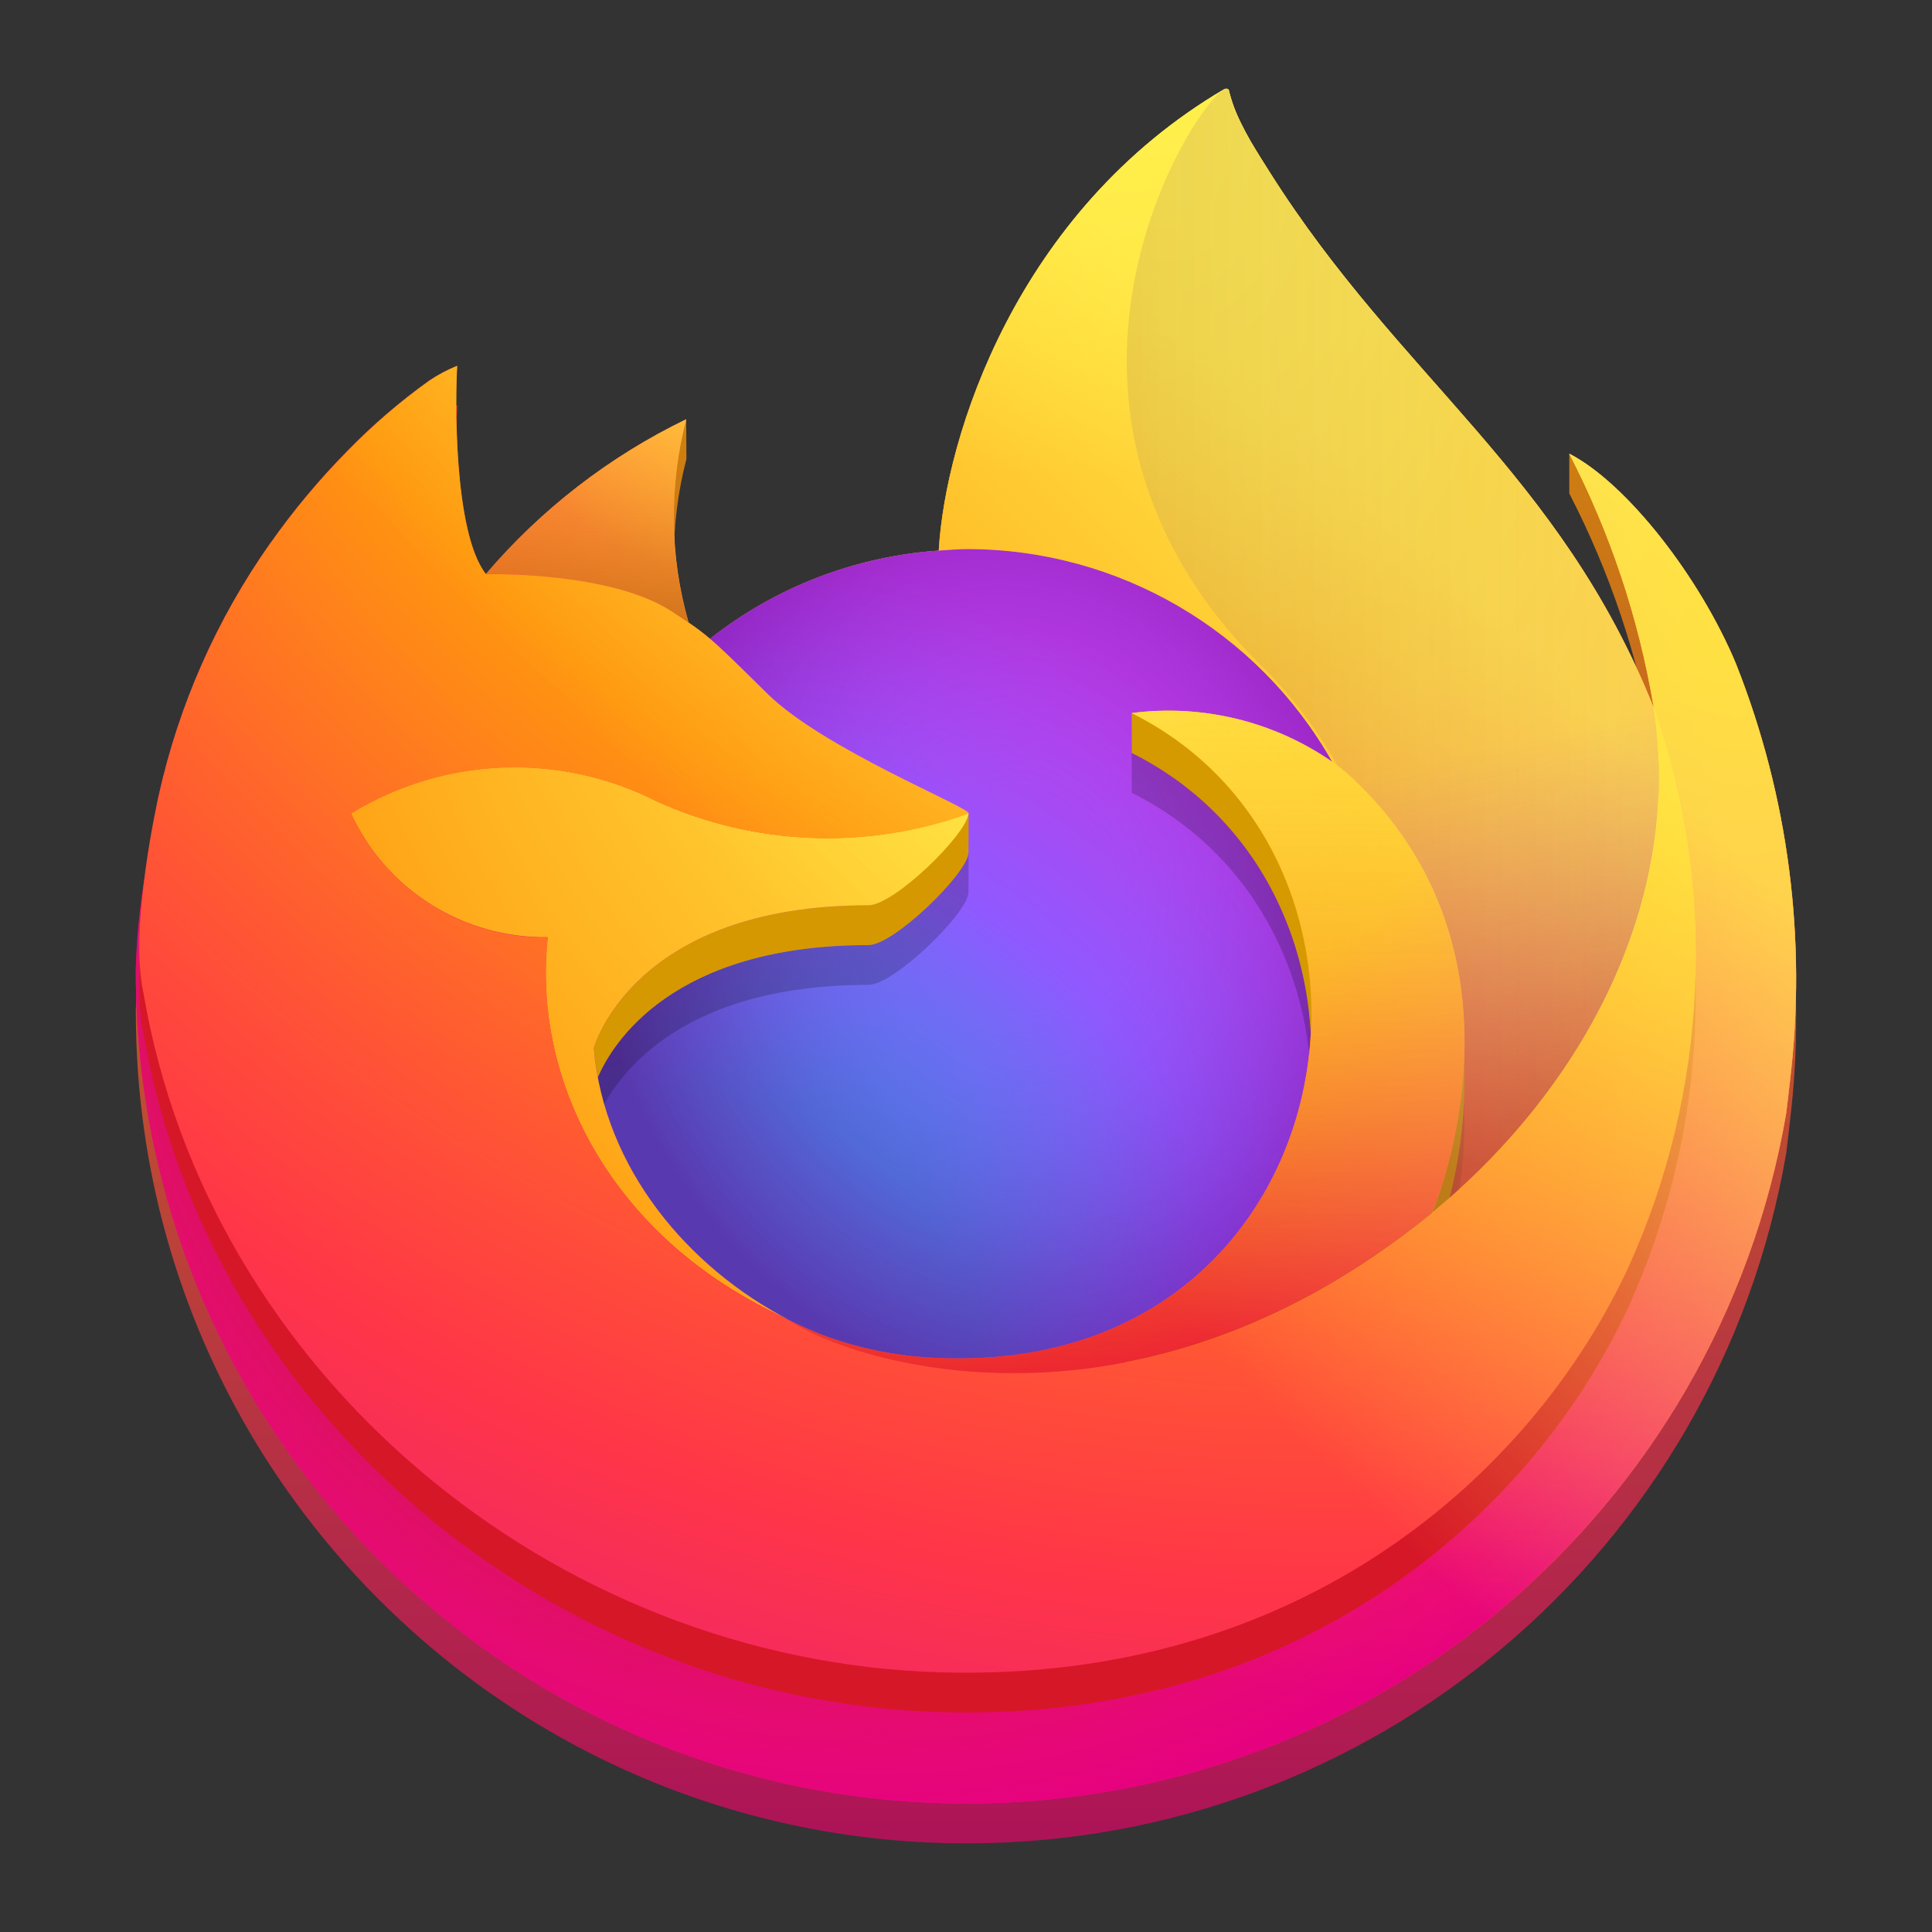 <?xml version="1.0" encoding="UTF-8" standalone="no"?>
<!-- Created with Inkscape (http://www.inkscape.org/) -->

<svg
   width="128"
   height="128"
   viewBox="0 0 128 128"
   version="1.1"
   id="svg5"
   inkscape:version="1.1.2 (0a00cf5339, 2022-02-04)"
   sodipodi:docname="firefox-original.svg"
   xmlns:inkscape="http://www.inkscape.org/namespaces/inkscape"
   xmlns:sodipodi="http://sodipodi.sourceforge.net/DTD/sodipodi-0.dtd"
   xmlns:xlink="http://www.w3.org/1999/xlink"
   xmlns="http://www.w3.org/2000/svg"
   xmlns:svg="http://www.w3.org/2000/svg">
  <rect x="0" y="0" width="128" height="128" fill="#333333" stroke="none"/>
  <sodipodi:namedview
     id="namedview7"
     pagecolor="#ffffff"
     bordercolor="#666666"
     borderopacity="1"
     inkscape:pageshadow="2"
     inkscape:pageopacity="0.0"
     inkscape:pagecheckerboard="true"
     inkscape:document-units="px"
     showgrid="false"
     inkscape:showpageshadow="false"
     showborder="true"
     inkscape:snap-page="true"
     inkscape:zoom="3.0608029"
     inkscape:cx="47.536546"
     inkscape:cy="78.73751"
     inkscape:window-width="1366"
     inkscape:window-height="731"
     inkscape:window-x="0"
     inkscape:window-y="0"
     inkscape:window-maximized="1"
     inkscape:current-layer="layer2" />
  <defs
     id="defs2">
    <linearGradient
       inkscape:collect="always"
       id="linearGradient111713">
      <stop
         style="stop-color:#ad1457;stop-opacity:1;"
         offset="0"
         id="stop111709" />
      <stop
         style="stop-color:#d69800;stop-opacity:1"
         offset="1"
         id="stop111711" />
    </linearGradient>
    <linearGradient
       inkscape:collect="always"
       id="linearGradient111533">
      <stop
         style="stop-color:#8b2408;stop-opacity:0.123"
         offset="0"
         id="stop111529" />
      <stop
         style="stop-color:#9258fe;stop-opacity:0"
         offset="1"
         id="stop111531" />
    </linearGradient>
    <linearGradient
       inkscape:collect="always"
       id="linearGradient88584">
      <stop
         style="stop-color:#ad6600;stop-opacity:0.55"
         offset="0"
         id="stop88580" />
      <stop
         style="stop-color:#ff9e12;stop-opacity:0;"
         offset="1"
         id="stop88582" />
    </linearGradient>
    <linearGradient
       inkscape:collect="always"
       id="linearGradient48521">
      <stop
         style="stop-color:#8b2408;stop-opacity:0.386"
         offset="0"
         id="stop48517" />
      <stop
         style="stop-color:#9258fe;stop-opacity:0.038"
         offset="1"
         id="stop48519" />
    </linearGradient>
    <linearGradient
       inkscape:collect="always"
       id="linearGradient44024">
      <stop
         style="stop-color:#cb0c0c;stop-opacity:0.365"
         offset="0"
         id="stop44020" />
      <stop
         style="stop-color:#fff44f;stop-opacity:0"
         offset="1"
         id="stop44022" />
    </linearGradient>
    <linearGradient
       y2="236"
       x2="96"
       y1="236"
       x1="32"
       gradientTransform="translate(604.817,170.586)"
       gradientUnits="userSpaceOnUse"
       id="linearGradient1099"
       xlink:href="#linearGradient1036" />
    <linearGradient
       id="linearGradient1036">
      <stop
         id="stop1032"
         offset="0"
         style="stop-color:#d5d3cf;stop-opacity:1;" />
      <stop
         id="stop1034"
         offset="1"
         style="stop-color:#f6f5f4;stop-opacity:1" />
    </linearGradient>
    <radialGradient
       r="32"
       fy="-76"
       fx="-244"
       cy="-76"
       cx="-244"
       gradientTransform="matrix(0.883,0,0,0.883,-460.35,463.12)"
       gradientUnits="userSpaceOnUse"
       id="radialGradient1103"
       xlink:href="#linearGradient1069" />
    <linearGradient
       id="linearGradient1069">
      <stop
         id="stop1065"
         offset="0"
         style="stop-color:#d5d3cf;stop-opacity:1" />
      <stop
         id="stop1067-1"
         offset="1"
         style="stop-color:#949390;stop-opacity:1" />
    </linearGradient>
    <linearGradient
       gradientUnits="userSpaceOnUse"
       y2="232"
       x2="64"
       y1="262.5"
       x1="64"
       id="linearGradient1027"
       xlink:href="#linearGradient1025"
       gradientTransform="translate(-470.586,432.817)" />
    <linearGradient
       id="linearGradient1025">
      <stop
         id="stop1021"
         offset="0"
         style="stop-color:#9a9996;stop-opacity:1" />
      <stop
         id="stop1023"
         offset="1"
         style="stop-color:#77767b;stop-opacity:1" />
    </linearGradient>
    <inkscape:path-effect
       effect="spiro"
       id="path-effect35304-9"
       is_visible="true" />
    <clipPath
       clipPathUnits="userSpaceOnUse"
       id="clipPath1609-7">
      <path
         sodipodi:nodetypes="cccccc"
         inkscape:connector-curvature="0"
         id="path1611-5"
         d="m 252,116 28,-28 v -8 h -36 v 36 z"
         style="fill:#e74747;stroke:none;stroke-width:0.25px;stroke-linecap:butt;stroke-linejoin:miter;stroke-opacity:1" />
    </clipPath>
    <linearGradient
       id="path1002_1_"
       gradientUnits="userSpaceOnUse"
       x1="1556.257"
       y1="-951.675"
       x2="311.881"
       y2="292.679"
       gradientTransform="matrix(0.063,0,0,0.063,9.346,82.492)">
      <stop
         offset="0.167"
         style="stop-color:#FFF44F;stop-opacity:0.8"
         id="stop148" />
      <stop
         offset="0.266"
         style="stop-color:#FFF44F;stop-opacity:0.634"
         id="stop150" />
      <stop
         offset="0.489"
         style="stop-color:#FFF44F;stop-opacity:0.217"
         id="stop152" />
      <stop
         offset="0.6"
         style="stop-color:#FFF44F;stop-opacity:0"
         id="stop154" />
    </linearGradient>
    <radialGradient
       id="path1000_1_"
       cx="-6734.321"
       cy="-9290.811"
       r="1834.005"
       gradientTransform="matrix(0.063,0,0,0.063,507.783,615.241)"
       gradientUnits="userSpaceOnUse">
      <stop
         offset="0.094"
         style="stop-color:#FFF44F"
         id="stop138" />
      <stop
         offset="0.231"
         style="stop-color:#FFE141"
         id="stop140" />
      <stop
         offset="0.509"
         style="stop-color:#FFAF1E"
         id="stop142" />
      <stop
         offset="0.626"
         style="stop-color:#FF980E"
         id="stop144" />
    </radialGradient>
    <radialGradient
       id="path998_1_"
       cx="-7176.651"
       cy="-9388.88"
       r="1675.661"
       gradientTransform="matrix(0.063,0,0,0.063,507.783,615.241)"
       gradientUnits="userSpaceOnUse">
      <stop
         offset="0.137"
         style="stop-color:#FFF44F"
         id="stop126" />
      <stop
         offset="0.48"
         style="stop-color:#FF980E"
         id="stop128" />
      <stop
         offset="0.592"
         style="stop-color:#FF5634"
         id="stop130" />
      <stop
         offset="0.655"
         style="stop-color:#FF3647"
         id="stop132" />
      <stop
         offset="0.904"
         style="stop-color:#E31587"
         id="stop134" />
    </radialGradient>
    <radialGradient
       id="path996_1_"
       cx="-11156.244"
       cy="-25211.904"
       r="1966.498"
       gradientTransform="matrix(0.007,0.062,-0.041,0.004,-878.702,800.671)"
       gradientUnits="userSpaceOnUse">
      <stop
         offset="0"
         style="stop-color:#FFF44F"
         id="stop108" />
      <stop
         offset="0.06"
         style="stop-color:#FFE847"
         id="stop110" />
      <stop
         offset="0.168"
         style="stop-color:#FFC830"
         id="stop112" />
      <stop
         offset="0.304"
         style="stop-color:#FF980E"
         id="stop114" />
      <stop
         offset="0.356"
         style="stop-color:#FF8B16"
         id="stop116" />
      <stop
         offset="0.455"
         style="stop-color:#FF672A"
         id="stop118" />
      <stop
         offset="0.57"
         style="stop-color:#FF3647"
         id="stop120" />
      <stop
         offset="0.737"
         style="stop-color:#E31587"
         id="stop122" />
    </radialGradient>
    <radialGradient
       id="path994_1_"
       cx="-6667.365"
       cy="-10020.901"
       r="2683.987"
       gradientTransform="matrix(0.063,0,0,0.063,507.783,615.241)"
       gradientUnits="userSpaceOnUse">
      <stop
         offset="0.113"
         style="stop-color:#FFF44F"
         id="stop96" />
      <stop
         offset="0.456"
         style="stop-color:#FF980E"
         id="stop98" />
      <stop
         offset="0.622"
         style="stop-color:#FF5634"
         id="stop100" />
      <stop
         offset="0.716"
         style="stop-color:#FF3647"
         id="stop102" />
      <stop
         offset="0.904"
         style="stop-color:#E31587"
         id="stop104" />
    </radialGradient>
    <radialGradient
       id="path992_1_"
       cx="-7161.836"
       cy="-9621.89"
       r="629.083"
       gradientTransform="matrix(0.063,0,0,0.063,507.783,615.241)"
       gradientUnits="userSpaceOnUse">
      <stop
         offset="0"
         style="stop-color:#FFE226"
         id="stop82" />
      <stop
         offset="0.121"
         style="stop-color:#FFDB27"
         id="stop84" />
      <stop
         offset="0.295"
         style="stop-color:#FFC82A"
         id="stop86" />
      <stop
         offset="0.502"
         style="stop-color:#FFA930"
         id="stop88" />
      <stop
         offset="0.732"
         style="stop-color:#FF7E37"
         id="stop90" />
      <stop
         offset="0.792"
         style="stop-color:#FF7139"
         id="stop92" />
    </radialGradient>
    <radialGradient
       id="path990_1_"
       cx="-8236.196"
       cy="-8000.243"
       r="463.704"
       gradientTransform="matrix(0.061,-0.015,0.017,0.071,705.779,503.917)"
       gradientUnits="userSpaceOnUse">
      <stop
         offset="0.206"
         style="stop-color:#9059FF;stop-opacity:0"
         id="stop72" />
      <stop
         offset="0.278"
         style="stop-color:#8C4FF3;stop-opacity:0.064"
         id="stop74" />
      <stop
         offset="0.747"
         style="stop-color:#7716A8;stop-opacity:0.45"
         id="stop76" />
      <stop
         offset="0.975"
         style="stop-color:#6E008B;stop-opacity:0.6"
         id="stop78" />
    </radialGradient>
    <radialGradient
       id="path988_1_"
       cx="-7341.787"
       cy="-8316.214"
       r="874.449"
       gradientTransform="matrix(0.063,0,0,0.063,507.783,615.241)"
       gradientUnits="userSpaceOnUse">
      <stop
         offset="0.353"
         style="stop-color:#3A8EE6"
         id="stop62" />
      <stop
         offset="0.472"
         style="stop-color:#5C79F0"
         id="stop64" />
      <stop
         offset="0.669"
         style="stop-color:#9059FF"
         id="stop66" />
      <stop
         offset="1"
         style="stop-color:#C139E6"
         id="stop68" />
    </radialGradient>
    <radialGradient
       id="path986_1_"
       cx="-6917.211"
       cy="-9963.523"
       r="1330.439"
       gradientTransform="matrix(0.063,0,0,0.063,507.783,615.241)"
       gradientUnits="userSpaceOnUse">
      <stop
         offset="0.132"
         style="stop-color:#FFF44F"
         id="stop52" />
      <stop
         offset="0.252"
         style="stop-color:#FFDC3E"
         id="stop54" />
      <stop
         offset="0.506"
         style="stop-color:#FF9D12"
         id="stop56" />
      <stop
         offset="0.526"
         style="stop-color:#FF980E"
         id="stop58" />
    </radialGradient>
    <radialGradient
       id="path984_1_"
       cx="-7138.649"
       cy="-8795.922"
       r="1836.528"
       gradientTransform="matrix(0.063,0,0,0.063,507.783,615.241)"
       gradientUnits="userSpaceOnUse">
      <stop
         offset="0.3"
         style="stop-color:#960E18"
         id="stop40" />
      <stop
         offset="0.351"
         style="stop-color:#B11927;stop-opacity:0.74"
         id="stop42" />
      <stop
         offset="0.435"
         style="stop-color:#DB293D;stop-opacity:0.343"
         id="stop44" />
      <stop
         offset="0.497"
         style="stop-color:#F5334B;stop-opacity:0.094"
         id="stop46" />
      <stop
         offset="0.53"
         style="stop-color:#FF3750;stop-opacity:0"
         id="stop48" />
    </radialGradient>
    <radialGradient
       id="path982_1_"
       cx="-6467.567"
       cy="-9546.747"
       r="1836.523"
       gradientTransform="matrix(0.063,0,0,0.063,507.783,615.241)"
       gradientUnits="userSpaceOnUse">
      <stop
         offset="0.129"
         style="stop-color:#FFBD4F"
         id="stop20" />
      <stop
         offset="0.186"
         style="stop-color:#FFAC31"
         id="stop22" />
      <stop
         offset="0.247"
         style="stop-color:#FF9D17"
         id="stop24" />
      <stop
         offset="0.283"
         style="stop-color:#FF980E"
         id="stop26" />
      <stop
         offset="0.403"
         style="stop-color:#FF563B"
         id="stop28" />
      <stop
         offset="0.467"
         style="stop-color:#FF3750"
         id="stop30" />
      <stop
         offset="0.71"
         style="stop-color:#F5156C"
         id="stop32" />
      <stop
         offset="0.782"
         style="stop-color:#EB0878"
         id="stop34" />
      <stop
         offset="0.86"
         style="stop-color:#E50080"
         id="stop36" />
    </radialGradient>
    <linearGradient
       id="path980_1_"
       gradientUnits="userSpaceOnUse"
       x1="1573.784"
       y1="-944.177"
       x2="111.356"
       y2="466.791"
       gradientTransform="matrix(0.063,0,0,0.063,9.346,82.492)">
      <stop
         offset="0.048"
         style="stop-color:#FFF44F"
         id="stop2" />
      <stop
         offset="0.111"
         style="stop-color:#FFE847"
         id="stop4" />
      <stop
         offset="0.225"
         style="stop-color:#FFC830"
         id="stop6" />
      <stop
         offset="0.368"
         style="stop-color:#FF980E"
         id="stop8" />
      <stop
         offset="0.401"
         style="stop-color:#FF8B16"
         id="stop10" />
      <stop
         offset="0.462"
         style="stop-color:#FF672A"
         id="stop12" />
      <stop
         offset="0.534"
         style="stop-color:#FF3647"
         id="stop14" />
      <stop
         offset="0.705"
         style="stop-color:#E31587"
         id="stop16" />
    </linearGradient>
    <linearGradient
       inkscape:collect="always"
       xlink:href="#linearGradient44024"
       id="linearGradient44026"
       x1="71.892"
       y1="82.867"
       x2="71.892"
       y2="49.604"
       gradientUnits="userSpaceOnUse"
       gradientTransform="matrix(1.318,0,0,1.318,-19.616,-18.626)" />
    <linearGradient
       inkscape:collect="always"
       xlink:href="#linearGradient48521"
       id="linearGradient48523"
       x1="94.015"
       y1="71.632"
       x2="89.217"
       y2="51.677"
       gradientUnits="userSpaceOnUse"
       gradientTransform="matrix(1.318,0,0,1.318,-19.616,-18.626)" />
    <linearGradient
       inkscape:collect="always"
       xlink:href="#linearGradient88584"
       id="linearGradient88586"
       x1="45.721"
       y1="45.342"
       x2="45.721"
       y2="35.148"
       gradientUnits="userSpaceOnUse"
       gradientTransform="matrix(1.318,0,0,1.318,-19.616,-18.626)" />
    <linearGradient
       inkscape:collect="always"
       xlink:href="#linearGradient111533"
       id="linearGradient111113"
       gradientUnits="userSpaceOnUse"
       x1="71.559"
       y1="45.232"
       x2="98.562"
       y2="45.232"
       gradientTransform="matrix(1.318,0,0,1.318,-19.616,-18.626)" />
    <linearGradient
       inkscape:collect="always"
       xlink:href="#linearGradient111713"
       id="linearGradient111715"
       x1="62.782"
       y1="106.076"
       x2="62.782"
       y2="20.078"
       gradientUnits="userSpaceOnUse"
       gradientTransform="matrix(1.318,0,0,1.318,-19.616,-18.626)" />
  </defs>
  <g
     inkscape:groupmode="layer"
     id="layer2"
     inkscape:label="Layer 1">
    <path
       id="path31329"
       style="fill:#d01826;fill-opacity:1;stroke-width:0.191"
       d="m 30.295,26.882 c -0.644,0.262 -1.263,0.588 -1.838,0.976 -1.925,1.375 -3.724,2.919 -5.38,4.613 -1.894,1.906 -3.619,3.969 -5.169,6.163 v -0.008 c -3.537,5.019 -6.051,10.687 -7.388,16.687 -0.025,0.113 -1.982,8.663 -1.019,13.101 h 0.003 C 13.752,93.526 36.508,112.695 62.345,113.433 c 23.912,0.675 39.188,-13.206 45.501,-26.75 5.336,-11.689 5.953,-24.978 1.73,-37.114 1.926,12.734 -4.554,25.064 -14.681,33.407 l -0.031,0.07 C 75.101,99.14 56.187,92.757 52.362,90.151 52.093,90.026 51.833,89.889 51.564,89.752 40.045,84.246 35.282,73.745 36.301,64.745 c -5.587,0.081 -10.7,-3.132 -13.044,-8.207 6.15,-3.769 13.813,-4.073 20.244,-0.811 6.519,2.962 13.943,3.248 20.674,0.811 l -0.013,-2.654 -4.49,-0.366 0.054,0.672 c -3.044,-1.527 -6.817,-3.548 -8.894,-5.594 -1.994,-1.969 -2.944,-2.915 -3.782,-3.627 -0.456,-0.387 -0.925,-0.742 -1.418,-1.073 -0.325,-0.225 -0.694,-0.463 -1.138,-0.757 -4.019,-2.613 -12.007,-2.468 -12.269,-2.461 h -0.026 C 30.019,37.909 30.17,28.789 30.295,26.882 Z m 79.281,22.687 c -0.003,-0.021 -0.005,-0.041 -0.008,-0.062 l -0.01,-0.093 c -0.007,-0.012 0,0.005 0,0.049 v 0.051 c 0.006,0.018 0.012,0.036 0.018,0.054 z" />
    <path
       id="path1543"
       style="fill:url(#linearGradient111715);fill-opacity:1;stroke-width:0.191"
       d="M 81.151,8.52 C 67.319,16.619 62.624,31.615 62.193,39.115 c 0.644,-0.044 1.282,-0.1 1.938,-0.1 9.994,0.019 19.2,5.399 24.132,14.087 -3.875,-2.681 -8.607,-3.832 -13.276,-3.226 19.806,9.906 14.493,44.008 -12.956,42.721 -2.444,-0.1 -4.855,-0.57 -7.162,-1.382 -0.537,-0.2 -1.075,-0.424 -1.619,-0.662 -0.312,-0.144 -0.626,-0.283 -0.932,-0.445 l 0.039,0.026 c -0.269,-0.125 -0.532,-0.261 -0.801,-0.399 0.256,0.125 0.5,0.255 0.762,0.373 C 45.593,86.632 40.045,80.065 39.351,72.09 c 0,0 2.542,-9.476 18.198,-9.476 1.694,0 6.539,-4.725 6.626,-6.093 C 64.157,56.07 54.57,52.257 50.833,48.576 48.839,46.607 47.889,45.664 47.051,44.951 46.595,44.564 46.124,44.209 45.63,43.878 44.374,39.484 44.326,34.839 45.476,30.414 l -0.013,-2.628 -1.92,3.092 c 0,0 -0.049,0.297 0.013,0.53 -4.301,2.373 -8.143,5.505 -11.337,9.249 h -0.023 c -2.181,-2.769 -2.033,-11.887 -1.908,-13.793 -0.644,0.263 -1.263,0.588 -1.838,0.976 -1.925,1.375 -3.724,2.919 -5.38,4.613 -1.887,1.912 -3.605,3.973 -5.149,6.173 v -0.005 c -3.537,5.019 -6.051,10.687 -7.388,16.687 l -0.075,0.363 c -0.106,0.487 -0.57,2.944 -0.638,3.475 -0.431,2.544 -0.7,5.107 -0.819,7.682 v 0.281 c 0.025,30.413 24.706,55.049 55.118,55.018 26.788,-0.025 49.67,-19.312 54.22,-45.712 0.094,-0.712 0.168,-1.413 0.25,-2.132 1.138,-9.363 -0.096,-18.876 -3.571,-27.651 h 0.003 c -1.653,-3.976 -4.48,-8.138 -7.324,-11 l 0.631,-0.319 -4.358,-5.254 v 2.636 c 2.713,5.25 4.595,10.888 5.576,16.712 l 0.01,0.095 C 103.33,33.978 92.774,27.722 84.15,14.09 c -0.437,-0.687 -0.875,-1.383 -1.3,-2.108 -0.244,-0.419 -0.436,-0.792 -0.605,-1.135 -0.356,-0.694 -0.631,-1.427 -0.819,-2.183 0,-0.075 -0.057,-0.132 -0.126,-0.144 -0.031,-0.006 -0.068,-0.006 -0.106,0 -0.007,0 -0.02,0.014 -0.026,0.021 -0.007,0 -0.024,0.018 -0.036,0.018 z" />
    <path
       id="path980"
       fill="url(#path980_1_)"
       d="m 115.02,43.997 c -2.394,-5.756 -7.244,-11.975 -11.05,-13.937 2.713,5.25 4.594,10.888 5.575,16.712 l 0.012,0.094 C 103.332,31.341 92.775,25.084 84.15,11.453 83.713,10.766 83.276,10.072 82.85,9.347 82.607,8.928 82.413,8.553 82.244,8.21 81.888,7.516 81.613,6.784 81.425,6.028 c 0,-0.075 -0.056,-0.131 -0.125,-0.144 -0.031,-0.006 -0.069,-0.006 -0.106,0 -0.007,0 -0.019,0.012 -0.025,0.019 -0.007,0 -0.025,0.019 -0.038,0.019 l 0.019,-0.037 C 67.319,13.984 62.625,28.978 62.194,36.478 c -5.525,0.381 -10.806,2.413 -15.156,5.844 -0.456,-0.387 -0.925,-0.744 -1.419,-1.075 -1.256,-4.394 -1.306,-9.037 -0.156,-13.462 -5.081,2.462 -9.594,5.95 -13.256,10.244 h -0.025 c -2.181,-2.769 -2.031,-11.888 -1.906,-13.794 -0.644,0.262 -1.262,0.587 -1.837,0.975 -1.925,1.375 -3.725,2.919 -5.381,4.612 -1.887,1.912 -3.606,3.975 -5.15,6.175 v 0.006 -0.013 C 14.37,41.009 11.857,46.678 10.519,52.678 l -0.075,0.362 c -0.106,0.487 -0.475,2.913 -0.544,3.437 0,0.044 -0.007,0.081 -0.013,0.119 -0.475,2.506 -0.775,5.044 -0.888,7.594 v 0.281 c 0.025,30.413 24.706,55.05 55.119,55.019 26.788,-0.025 49.669,-19.313 54.219,-45.713 0.094,-0.712 0.169,-1.412 0.25,-2.131 1.138,-9.363 -0.094,-18.875 -3.569,-27.65 z M 51.551,87.097 c 0.256,0.125 0.5,0.256 0.763,0.375 l 0.037,0.025 c -0.269,-0.125 -0.537,-0.256 -0.8,-0.4 z M 109.564,46.878 v -0.05 l 0.012,0.056 z"
       style="fill:url(#path980_1_);stroke-width:0.191" />
    <path
       id="path982"
       fill="url(#path982_1_)"
       d="m 115.02,43.997 c -2.394,-5.756 -7.244,-11.975 -11.05,-13.937 2.713,5.25 4.594,10.888 5.575,16.712 v 0.05 l 0.012,0.056 c 4.244,12.144 3.631,25.462 -1.712,37.169 C 101.532,97.591 86.257,111.472 62.344,110.797 36.507,110.066 13.75,90.89 9.494,65.778 c -0.775,-3.963 0,-5.969 0.387,-9.188 -0.525,2.5 -0.825,5.044 -0.881,7.6 v 0.281 c 0.025,30.413 24.706,55.05 55.119,55.019 26.788,-0.025 49.669,-19.313 54.219,-45.713 0.094,-0.712 0.169,-1.412 0.25,-2.131 1.138,-9.363 -0.093,-18.875 -3.568,-27.65 z"
       style="fill:url(#path982_1_);stroke-width:0.191" />
    <path
       id="path984"
       fill="url(#path984_1_)"
       d="m 115.02,43.997 c -2.394,-5.756 -7.244,-11.975 -11.05,-13.937 2.713,5.25 4.594,10.888 5.575,16.712 v 0.05 l 0.012,0.056 c 4.244,12.144 3.631,25.462 -1.712,37.169 C 101.532,97.591 86.257,111.472 62.344,110.797 36.507,110.066 13.75,90.89 9.494,65.778 c -0.775,-3.963 0,-5.969 0.387,-9.188 -0.525,2.5 -0.825,5.044 -0.881,7.6 v 0.281 c 0.025,30.413 24.706,55.05 55.119,55.019 26.788,-0.025 49.669,-19.313 54.219,-45.713 0.094,-0.712 0.169,-1.412 0.25,-2.131 1.138,-9.363 -0.093,-18.875 -3.568,-27.65 z"
       style="fill:url(#path984_1_);stroke-width:0.191" />
    <path
       id="path986"
       fill="url(#path986_1_)"
       d="m 88.257,50.465 c 0.119,0.081 0.231,0.169 0.344,0.25 C 87.22,48.266 85.495,46.016 83.489,44.047 66.37,26.928 79.001,6.935 81.132,5.916 l 0.019,-0.031 C 67.32,13.984 62.626,28.978 62.195,36.478 c 0.644,-0.044 1.281,-0.1 1.937,-0.1 9.987,0.019 19.2,5.4 24.125,14.087 z"
       style="fill:url(#path986_1_);stroke-width:0.191" />
    <path
       id="path992"
       fill="url(#path992_1_)"
       d="m 44.47,40.484 c 0.444,0.281 0.813,0.531 1.137,0.756 -1.256,-4.394 -1.306,-9.038 -0.156,-13.463 -5.081,2.463 -9.594,5.95 -13.256,10.244 0.275,-0.006 8.263,-0.15 12.275,2.463 z"
       style="fill:url(#path992_1_);stroke-width:0.191" />
    <path
       id="path7384"
       fill="url(#path994_1_)"
       d="M 9.502,68.414 C 13.752,93.527 36.508,112.695 62.345,113.433 86.257,114.108 101.532,100.227 107.845,86.683 c 5.344,-11.706 5.956,-25.019 1.712,-37.169 v -0.05 c 0,-0.044 -0.007,-0.062 0,-0.05 l 0.012,0.094 c 1.956,12.756 -4.531,25.112 -14.675,33.469 l -0.031,0.069 C 75.101,99.139 56.188,92.758 52.363,90.152 52.095,90.027 51.832,89.889 51.563,89.752 40.044,84.245 35.282,73.745 36.301,64.745 30.713,64.827 25.601,61.614 23.257,56.539 29.407,52.77 37.069,52.464 43.501,55.727 50.02,58.689 57.445,58.977 64.176,56.539 64.157,56.089 54.569,52.277 50.832,48.595 48.838,46.627 47.888,45.683 47.051,44.97 46.594,44.583 46.126,44.227 45.632,43.895 45.307,43.67 44.938,43.433 44.494,43.139 40.476,40.527 32.488,40.67 32.226,40.677 h -0.025 c -2.181,-2.769 -2.031,-11.888 -1.906,-13.794 -0.644,0.262 -1.262,0.587 -1.837,0.975 -1.925,1.375 -3.725,2.919 -5.381,4.612 -1.894,1.906 -3.619,3.969 -5.169,6.162 v 0.006 -0.012 C 14.37,43.645 11.857,49.314 10.519,55.314 10.494,55.427 8.538,63.977 9.501,68.414 Z"
       style="fill:#d61727;fill-opacity:1;stroke-width:0.191" />
    <path
       id="path988"
       fill="url(#path988_1_)"
       d="m 64.164,53.884 c -0.094,1.369 -4.931,6.094 -6.625,6.094 -15.656,0 -18.2,9.475 -18.2,9.475 0.694,7.975 6.25,14.544 12.969,18.019 0.306,0.156 0.619,0.3 0.931,0.444 0.537,0.238 1.075,0.463 1.619,0.663 2.306,0.819 4.719,1.281 7.162,1.381 27.444,1.288 32.762,-32.819 12.956,-42.719 4.675,-0.606 9.406,0.544 13.275,3.225 C 83.333,41.778 74.12,36.397 64.127,36.378 c -0.656,0 -1.294,0.056 -1.937,0.1 -5.525,0.381 -10.806,2.413 -15.156,5.844 0.838,0.712 1.787,1.662 3.781,3.625 3.743,3.681 13.331,7.494 13.35,7.938 z"
       style="fill:url(#path988_1_);stroke-width:0.191" />
    <path
       id="path990"
       fill="url(#path990_1_)"
       d="m 64.164,53.884 c -0.094,1.369 -4.931,6.094 -6.625,6.094 -15.656,0 -18.2,9.475 -18.2,9.475 0.694,7.975 6.25,14.544 12.969,18.019 0.306,0.156 0.619,0.3 0.931,0.444 0.537,0.238 1.075,0.463 1.619,0.663 2.306,0.819 4.719,1.281 7.162,1.381 27.444,1.288 32.762,-32.819 12.956,-42.719 4.675,-0.606 9.406,0.544 13.275,3.225 C 83.333,41.778 74.12,36.397 64.127,36.378 c -0.656,0 -1.294,0.056 -1.937,0.1 -5.525,0.381 -10.806,2.413 -15.156,5.844 0.838,0.712 1.787,1.662 3.781,3.625 3.743,3.681 13.331,7.494 13.35,7.938 z"
       style="fill:url(#path990_1_);stroke-width:0.191" />
    <path
       id="path996"
       fill="url(#path996_1_)"
       d="m 83.489,44.047 c 2.012,1.975 3.731,4.225 5.113,6.675 0.3,0.231 0.587,0.456 0.825,0.675 12.487,11.506 5.944,27.775 5.456,28.938 10.144,-8.356 16.625,-20.712 14.675,-33.469 C 103.326,31.334 92.77,25.078 84.145,11.447 83.707,10.759 83.27,10.066 82.845,9.341 82.601,8.922 82.407,8.547 82.239,8.203 81.882,7.509 81.607,6.778 81.42,6.022 c 0,-0.075 -0.056,-0.131 -0.125,-0.144 -0.031,-0.006 -0.069,-0.006 -0.106,0 -0.007,0 -0.019,0.012 -0.025,0.019 -0.007,0 -0.025,0.019 -0.037,0.019 -2.125,1.019 -14.756,21.012 2.363,38.131 z"
       style="fill:url(#path996_1_);stroke-width:0.191" />
    <path
       id="path105011"
       style="fill:#000000;fill-opacity:0.2;stroke-width:0.191"
       d="m 64.176,56.538 -6.086,3.591 1.079,1.787 c -0.648,0.423 -1.228,0.698 -1.63,0.698 -15.656,0 -18.2,9.476 -18.2,9.476 0.056,0.648 0.154,1.282 0.273,1.91 0.956,-2.2 4.894,-8.75 17.927,-8.75 1.694,0 6.536,-4.725 6.624,-6.093 z" />
    <path
       id="path110891"
       style="fill:#000000;fill-opacity:0.2;stroke-width:0.191"
       d="m 74.977,49.876 0.01,2.636 0.013,0.005 c -0.008,9.95e-4 -0.015,0.002 -0.023,0.003 19.806,9.906 14.493,44.006 -12.956,42.718 -2.444,-0.1 -4.858,-0.57 -7.164,-1.382 -0.537,-0.2 -1.073,-0.424 -1.617,-0.662 -0.312,-0.144 -0.626,-0.28 -0.932,-0.443 l 0.036,0.023 c 3.825,2.613 22.733,8.995 42.502,-7.105 l 0.031,-0.07 c 0.494,-1.156 7.03,-17.43 -5.458,-28.93 -0.237,-0.219 -0.524,-0.449 -0.824,-0.674 -0.113,-0.081 -0.226,-0.171 -0.345,-0.252 -2.349,-1.625 -5.012,-2.683 -7.785,-3.133 L 80.569,51.222 Z" />
    <path
       id="path83237"
       style="fill:#d69800;fill-opacity:1;stroke-width:0.191"
       d="m 64.176,53.902 -6.086,3.591 1.079,1.787 c -0.648,0.423 -1.228,0.698 -1.63,0.698 -15.656,0 -18.2,9.476 -18.2,9.476 0.056,0.648 0.154,1.282 0.273,1.91 0.956,-2.2 4.894,-8.75 17.927,-8.75 1.694,0 6.536,-4.725 6.624,-6.093 z" />
    <path
       id="path1000"
       fill="url(#path1000_1_)"
       d="m 39.339,69.453 c 0,0 2.544,-9.475 18.2,-9.475 1.694,0 6.537,-4.725 6.625,-6.094 -6.731,2.437 -14.156,2.15 -20.675,-0.813 -6.431,-3.263 -14.094,-2.956 -20.244,0.813 2.344,5.075 7.456,8.287 13.044,8.206 -1.019,9.006 3.738,19.5 15.263,25.006 0.256,0.125 0.5,0.256 0.763,0.375 C 45.589,83.997 40.032,77.428 39.339,69.453 Z"
       style="fill:url(#path1000_1_);stroke-width:0.191" />
    <path
       id="path105121"
       style="fill:#d59a00;fill-opacity:1;stroke-width:0.191"
       d="m 74.977,47.24 0.01,2.636 0.013,0.005 c -0.008,9.95e-4 -0.015,0.002 -0.023,0.003 19.806,9.906 14.493,44.006 -12.956,42.718 -2.444,-0.1 -4.858,-0.57 -7.164,-1.382 -0.537,-0.2 -1.073,-0.424 -1.617,-0.662 -0.312,-0.144 -0.626,-0.28 -0.932,-0.443 l 0.036,0.023 c 3.825,2.613 22.733,8.995 42.502,-7.105 l 0.031,-0.07 c 0.494,-1.156 7.03,-17.43 -5.458,-28.93 -0.237,-0.219 -0.524,-0.449 -0.824,-0.674 -0.113,-0.081 -0.226,-0.171 -0.345,-0.252 -2.349,-1.625 -5.012,-2.683 -7.785,-3.133 l 0.103,-1.388 z" />
    <path
       id="path998"
       fill="url(#path998_1_)"
       d="M 89.42,51.397 C 89.182,51.178 88.895,50.947 88.595,50.722 88.482,50.64 88.37,50.553 88.251,50.472 84.376,47.79 79.645,46.641 74.976,47.247 94.782,57.153 89.47,91.253 62.02,89.966 59.576,89.866 57.164,89.397 54.858,88.584 54.32,88.384 53.782,88.159 53.239,87.922 52.926,87.778 52.614,87.64 52.307,87.478 l 0.037,0.025 c 3.825,2.613 22.731,8.994 42.5,-7.106 l 0.031,-0.069 C 95.37,79.172 101.907,62.897 89.42,51.397 Z"
       style="fill:url(#path998_1_);stroke-width:0.191" />
    <path
       id="path994"
       fill="url(#path994_1_)"
       d="M 9.502,65.778 C 13.752,90.89 36.508,110.059 62.345,110.797 86.257,111.472 101.532,97.591 107.845,84.047 c 5.344,-11.706 5.956,-25.019 1.712,-37.169 v -0.05 c 0,-0.044 -0.007,-0.062 0,-0.05 l 0.012,0.094 c 1.956,12.756 -4.531,25.112 -14.675,33.469 l -0.031,0.069 C 75.101,96.503 56.188,90.122 52.363,87.516 52.095,87.391 51.832,87.253 51.563,87.116 40.044,81.609 35.282,71.109 36.301,62.109 c -5.587,0.081 -10.7,-3.131 -13.044,-8.206 6.15,-3.769 13.812,-4.075 20.244,-0.813 6.519,2.962 13.944,3.25 20.675,0.813 -0.019,-0.45 -9.606,-4.262 -13.344,-7.944 -1.994,-1.969 -2.944,-2.913 -3.781,-3.625 -0.456,-0.387 -0.925,-0.744 -1.419,-1.075 -0.325,-0.225 -0.694,-0.462 -1.137,-0.756 -4.019,-2.613 -12.006,-2.469 -12.269,-2.462 h -0.025 C 30.019,35.272 30.169,26.153 30.294,24.247 c -0.644,0.262 -1.262,0.587 -1.837,0.975 -1.925,1.375 -3.725,2.919 -5.381,4.612 -1.894,1.906 -3.619,3.969 -5.169,6.162 v 0.006 -0.012 c -3.537,5.019 -6.05,10.688 -7.387,16.688 -0.025,0.113 -1.981,8.663 -1.019,13.1 z"
       style="fill:url(#path994_1_);stroke-width:0.191" />
    <path
       id="path1002"
       fill="url(#path1002_1_)"
       d="m 115.02,43.997 c -2.394,-5.756 -7.244,-11.975 -11.05,-13.937 2.713,5.25 4.594,10.888 5.575,16.712 l 0.012,0.094 C 103.332,31.341 92.775,25.084 84.15,11.453 83.713,10.766 83.276,10.072 82.85,9.347 82.607,8.928 82.413,8.553 82.244,8.21 81.888,7.516 81.613,6.784 81.425,6.028 c 0,-0.075 -0.056,-0.131 -0.125,-0.144 -0.031,-0.006 -0.069,-0.006 -0.106,0 -0.007,0 -0.019,0.012 -0.025,0.019 -0.007,0 -0.025,0.019 -0.038,0.019 l 0.019,-0.037 C 67.319,13.984 62.625,28.978 62.194,36.478 c 0.644,-0.044 1.281,-0.1 1.937,-0.1 9.994,0.019 19.2,5.4 24.131,14.088 -3.875,-2.681 -8.606,-3.831 -13.275,-3.225 19.806,9.906 14.494,44.006 -12.956,42.719 -2.444,-0.1 -4.856,-0.569 -7.162,-1.381 -0.537,-0.2 -1.075,-0.425 -1.619,-0.663 -0.312,-0.144 -0.625,-0.281 -0.931,-0.444 l 0.037,0.025 c -0.269,-0.125 -0.531,-0.262 -0.8,-0.4 0.256,0.125 0.5,0.256 0.763,0.375 C 45.594,83.997 40.044,77.429 39.35,69.454 c 0,0 2.544,-9.475 18.2,-9.475 1.694,0 6.537,-4.725 6.625,-6.094 -0.019,-0.45 -9.606,-4.263 -13.344,-7.944 -1.994,-1.969 -2.944,-2.912 -3.781,-3.625 -0.456,-0.387 -0.925,-0.744 -1.419,-1.075 -1.256,-4.394 -1.306,-9.038 -0.156,-13.463 -5.081,2.463 -9.594,5.95 -13.256,10.244 h -0.025 c -2.181,-2.769 -2.031,-11.887 -1.906,-13.794 -0.644,0.263 -1.262,0.587 -1.837,0.975 -1.925,1.375 -3.725,2.919 -5.381,4.613 -1.887,1.912 -3.606,3.975 -5.15,6.175 v 0.006 -0.013 c -3.537,5.019 -6.05,10.688 -7.387,16.688 l -0.075,0.362 c -0.106,0.487 -0.569,2.944 -0.637,3.475 0,0.037 0,-0.044 0,0 C 9.388,59.053 9.119,61.616 9,64.191 v 0.281 c 0.025,30.413 24.706,55.05 55.119,55.019 26.788,-0.025 49.669,-19.313 54.219,-45.713 0.094,-0.712 0.169,-1.412 0.25,-2.131 1.138,-9.363 -0.094,-18.875 -3.568,-27.65 z m -5.463,2.825 0.012,0.056 z"
       style="fill:url(#path1002_1_);stroke-width:0.191" />
    <path
       id="path43970"
       fill="url(#path998_1_)"
       d="M 89.42,51.397 C 89.182,51.178 88.895,50.947 88.595,50.722 88.482,50.64 88.37,50.553 88.251,50.472 84.376,47.79 79.645,46.641 74.976,47.247 94.782,57.153 89.47,91.253 62.02,89.966 59.576,89.866 57.164,89.397 54.858,88.584 54.32,88.384 53.782,88.159 53.239,87.922 52.926,87.778 52.614,87.64 52.307,87.478 l 0.037,0.025 c 3.825,2.613 22.731,8.994 42.5,-7.106 l 0.031,-0.069 C 95.37,79.172 101.907,62.897 89.42,51.397 Z"
       style="fill:url(#linearGradient44026);fill-opacity:1;stroke-width:0.191" />
    <path
       id="path44602"
       fill="url(#path996_1_)"
       d="m 83.489,44.047 c 2.012,1.975 3.731,4.225 5.113,6.675 0.3,0.231 0.587,0.456 0.825,0.675 12.487,11.506 5.944,27.775 5.456,28.938 10.144,-8.356 16.625,-20.712 14.675,-33.469 C 103.326,31.334 92.77,25.078 84.145,11.447 83.707,10.759 83.27,10.066 82.845,9.341 82.601,8.922 82.407,8.547 82.239,8.203 81.882,7.509 81.607,6.778 81.42,6.022 c 0,-0.075 -0.056,-0.131 -0.125,-0.144 -0.031,-0.006 -0.069,-0.006 -0.106,0 -0.007,0 -0.019,0.012 -0.025,0.019 -0.007,0 -0.025,0.019 -0.037,0.019 -2.125,1.019 -14.756,21.012 2.363,38.131 z"
       style="fill:url(#linearGradient48523);fill-opacity:1;stroke-width:0.191" />
    <path
       style="fill:#8b2408;fill-opacity:0.386;stroke-width:0.264"
       d="M 21.838,51.688 Z"
       id="path76656" />
    <path
       id="path87307"
       fill="url(#path992_1_)"
       d="m 44.47,40.484 c 0.444,0.281 0.813,0.531 1.137,0.756 -1.256,-4.394 -1.306,-9.038 -0.156,-13.463 -5.081,2.463 -9.594,5.95 -13.256,10.244 0.275,-0.006 8.263,-0.15 12.275,2.463 z"
       style="fill:url(#linearGradient88586);fill-opacity:1;stroke-width:0.191" />
    <path
       id="path110983"
       fill="url(#path996_1_)"
       d="m 83.489,44.047 c 2.012,1.975 3.731,4.225 5.113,6.675 0.3,0.231 0.587,0.456 0.825,0.675 12.487,11.506 5.944,27.775 5.456,28.938 10.144,-8.356 16.625,-20.712 14.675,-33.469 C 103.326,31.334 92.77,25.078 84.145,11.447 83.707,10.759 83.27,10.066 82.845,9.341 82.601,8.922 82.407,8.547 82.239,8.203 81.882,7.509 81.607,6.778 81.42,6.022 c 0,-0.075 -0.056,-0.131 -0.125,-0.144 -0.031,-0.006 -0.069,-0.006 -0.106,0 -0.007,0 -0.019,0.012 -0.025,0.019 -0.007,0 -0.025,0.019 -0.037,0.019 -2.125,1.019 -14.756,21.012 2.363,38.131 z"
       style="fill:url(#linearGradient111113);fill-opacity:1;stroke-width:0.191" />
  </g>
</svg>
